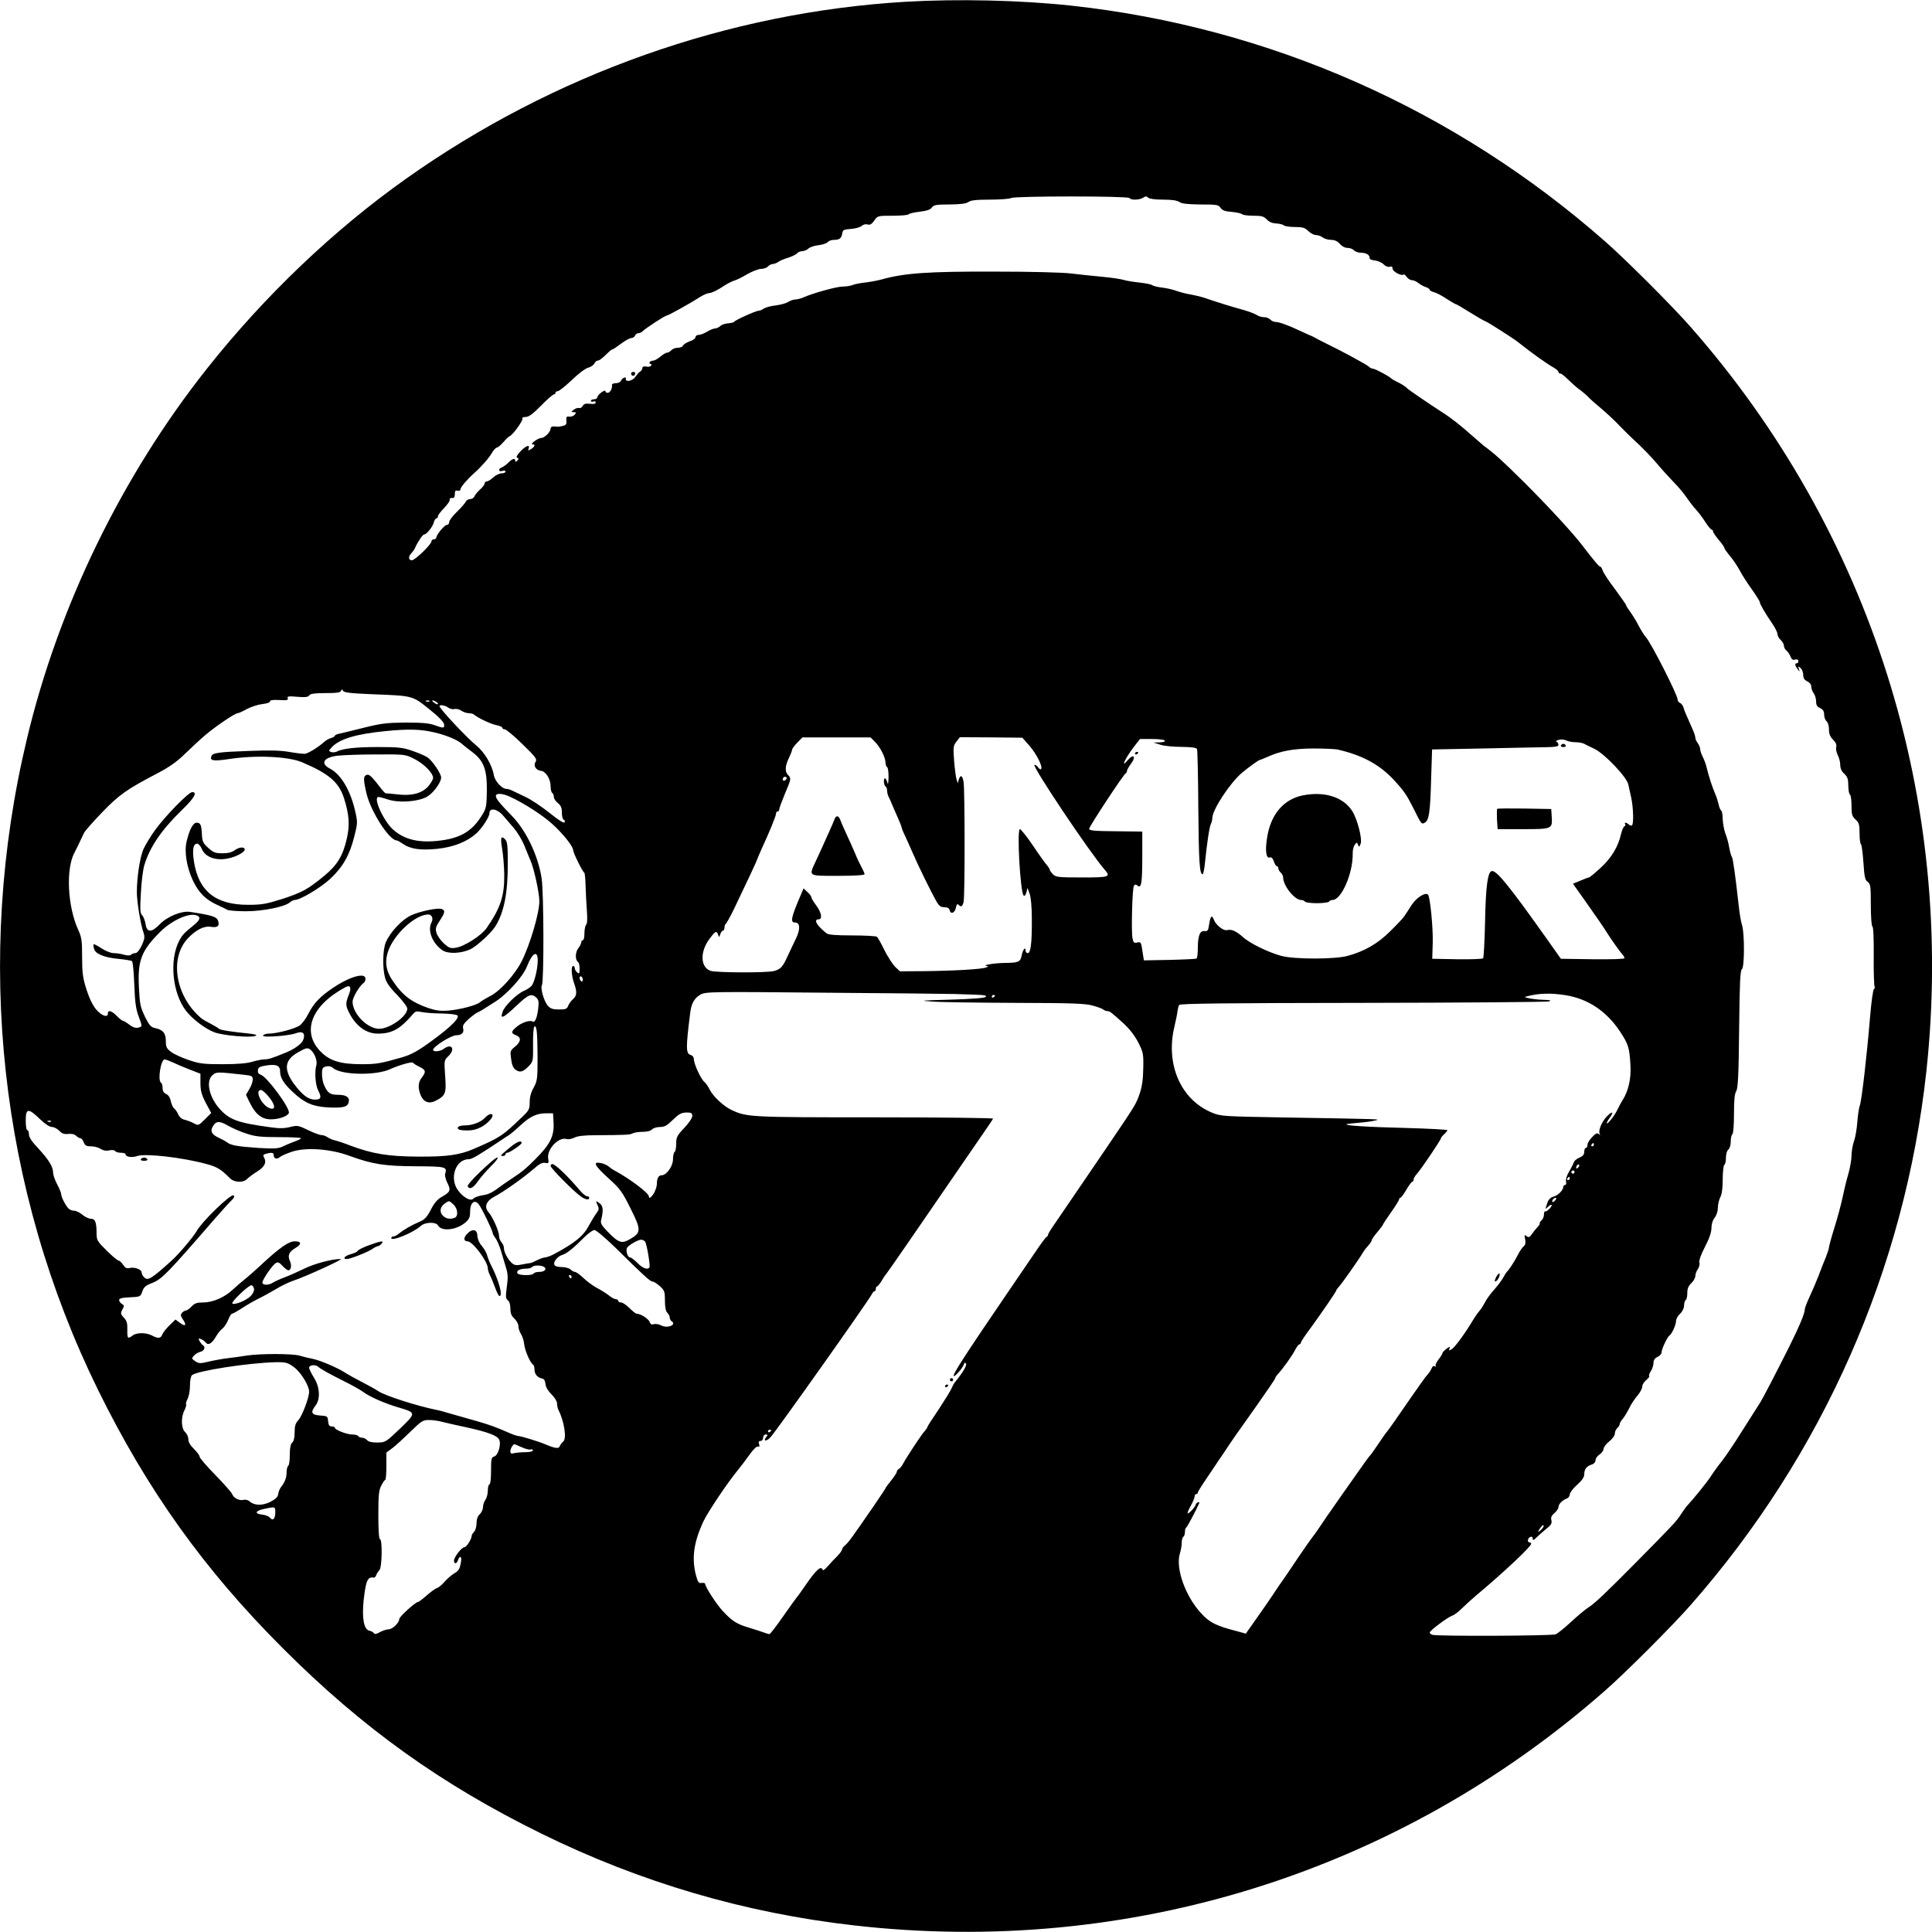 <?xml version="1.0" standalone="no"?>
<!DOCTYPE svg PUBLIC "-//W3C//DTD SVG 20010904//EN"
 "http://www.w3.org/TR/2001/REC-SVG-20010904/DTD/svg10.dtd">
<svg version="1.0" xmlns="http://www.w3.org/2000/svg"
 width="1200pt" height="1200pt" viewBox="0 0 1200 1200"
 preserveAspectRatio="xMidYMid meet">
<g transform="translate(0,1200) scale(0.1,-0.1)"
fill="#000000" stroke="none">
<path d="M5625 11989 c-1102 -65 -2185 -449 -3100 -1097 -452 -320 -881 -729
-1239 -1181 -528 -666 -923 -1477 -1119 -2301 -327 -1366 -170 -2799 443
-4045 306 -622 661 -1118 1149 -1605 494 -494 983 -844 1606 -1150 612 -301
1260 -492 1940 -569 1704 -195 3379 328 4664 1458 124 108 424 408 532 532
822 935 1330 2087 1464 3315 182 1684 -345 3350 -1464 4623 -108 124 -408 424
-532 532 -935 822 -2087 1330 -3315 1464 -314 34 -707 43 -1029 24z m1390
-1219 c9 -14 61 -13 85 2 15 10 22 10 32 0 7 -7 42 -12 93 -12 56 0 87 -5 101
-15 14 -10 48 -14 130 -15 102 0 113 -2 125 -21 11 -16 28 -22 69 -25 30 -3
59 -9 64 -14 6 -6 38 -10 71 -10 52 0 65 -4 83 -23 15 -16 35 -24 59 -25 20
-1 41 -6 47 -12 5 -5 36 -10 68 -10 49 0 63 -4 84 -25 14 -14 35 -25 48 -25
12 0 31 -7 42 -15 10 -8 34 -15 52 -15 22 0 39 -8 54 -25 13 -15 32 -25 49
-25 14 0 32 -7 39 -15 7 -8 27 -15 45 -15 32 0 55 -15 52 -35 -1 -5 14 -11 33
-13 19 -2 43 -13 54 -24 11 -11 26 -18 37 -15 13 4 19 0 19 -13 0 -17 57 -47
68 -35 3 3 11 -4 19 -15 8 -11 22 -20 32 -20 10 0 29 -8 42 -19 13 -10 34 -21
47 -25 12 -4 22 -11 22 -16 0 -4 12 -11 27 -15 14 -3 50 -22 78 -41 29 -19 55
-34 59 -34 3 0 43 -23 87 -51 45 -28 88 -53 98 -56 14 -5 169 -104 196 -125
100 -79 179 -135 228 -163 15 -9 27 -20 27 -25 0 -6 5 -10 11 -10 7 0 27 -16
45 -34 19 -19 51 -48 71 -63 21 -15 47 -37 58 -49 11 -12 47 -44 80 -71 33
-28 85 -76 115 -108 30 -31 68 -69 84 -83 57 -52 112 -109 156 -161 25 -30 68
-77 95 -105 28 -28 64 -71 80 -95 17 -25 43 -59 58 -75 16 -17 42 -52 59 -78
17 -27 35 -48 40 -48 4 0 8 -5 8 -11 0 -6 16 -29 35 -52 19 -22 35 -45 35 -50
0 -5 15 -26 33 -48 19 -21 46 -62 62 -91 15 -29 50 -83 77 -120 26 -37 48 -72
48 -77 0 -12 35 -72 77 -133 18 -26 33 -56 33 -66 0 -11 9 -27 20 -37 11 -10
20 -26 20 -35 0 -10 7 -24 16 -31 9 -7 20 -24 25 -37 7 -18 15 -23 29 -19 13
3 20 0 20 -9 0 -8 -4 -14 -10 -14 -14 0 -12 -13 5 -36 15 -19 15 -19 8 1 -6
18 -5 18 10 6 9 -7 17 -26 17 -42 0 -22 7 -32 25 -41 15 -7 25 -19 25 -33 0
-12 7 -30 15 -41 8 -10 15 -33 15 -50 0 -23 6 -34 25 -42 18 -9 25 -19 25 -41
0 -16 7 -34 15 -41 9 -7 15 -29 15 -51 0 -28 7 -45 26 -64 17 -17 23 -32 19
-45 -3 -10 1 -33 9 -49 9 -17 16 -44 16 -62 0 -21 8 -40 25 -55 20 -19 25 -33
25 -73 0 -27 5 -53 10 -56 6 -3 10 -34 10 -69 0 -54 3 -66 25 -86 22 -20 25
-32 25 -86 0 -35 4 -65 9 -68 4 -3 11 -54 15 -113 6 -90 10 -109 26 -120 18
-13 20 -26 20 -143 0 -73 4 -131 10 -135 6 -3 9 -77 8 -184 -1 -97 2 -182 5
-188 4 -6 2 -13 -3 -15 -6 -2 -17 -80 -25 -178 -20 -240 -51 -509 -63 -545 -6
-16 -13 -64 -16 -105 -3 -42 -12 -95 -21 -119 -8 -24 -15 -64 -15 -89 0 -25
-9 -75 -19 -111 -11 -36 -27 -102 -36 -146 -9 -44 -32 -129 -51 -190 -19 -60
-34 -116 -34 -123 0 -7 -9 -34 -19 -60 -11 -26 -32 -78 -46 -117 -15 -38 -40
-97 -56 -131 -16 -34 -29 -68 -29 -76 0 -25 -33 -104 -97 -233 -86 -171 -165
-323 -180 -346 -10 -15 -58 -91 -108 -170 -49 -79 -108 -166 -130 -194 -22
-27 -53 -70 -69 -95 -27 -41 -109 -142 -145 -180 -8 -8 -26 -33 -40 -55 -26
-42 -52 -69 -279 -299 -190 -192 -259 -257 -296 -280 -19 -12 -67 -52 -107
-89 -41 -38 -84 -73 -97 -78 -26 -10 -741 -13 -766 -3 -9 3 -16 10 -16 14 0
12 113 96 140 105 13 4 39 24 59 44 20 20 63 59 95 86 174 146 336 299 336
316 0 5 -4 9 -10 9 -16 0 -12 27 5 34 10 3 15 -1 15 -11 0 -12 5 -11 24 8 13
13 40 37 60 53 30 23 36 34 32 53 -5 17 0 29 19 45 14 12 25 29 25 38 0 18 25
43 53 53 9 4 17 15 17 25 0 10 20 37 45 59 32 29 45 48 45 67 0 31 15 50 48
60 13 4 22 16 22 26 0 11 11 27 25 36 14 9 25 25 25 35 0 10 16 31 35 46 20
16 35 37 35 49 0 12 7 27 15 34 8 7 15 18 15 24 0 7 8 21 18 32 9 10 27 40 40
65 12 26 36 62 52 80 16 19 30 44 30 56 0 12 11 30 25 41 13 11 22 22 18 25
-3 4 2 18 11 31 9 14 16 37 16 51 0 17 8 29 25 37 14 6 25 19 25 28 0 20 36
96 49 105 15 9 41 66 41 90 0 12 11 32 25 45 15 14 25 35 25 51 0 15 5 31 10
34 6 3 10 23 10 44 0 27 7 44 25 61 14 13 25 33 25 45 0 11 7 31 16 43 8 12
13 31 9 41 -3 12 10 49 35 97 27 52 40 90 40 117 0 24 8 49 20 64 12 15 20 41
20 62 0 20 7 49 15 65 10 18 15 57 15 112 0 45 5 86 10 89 6 3 10 23 10 44 0
22 6 44 15 51 9 7 15 29 15 51 0 21 5 41 10 44 6 4 10 57 10 126 0 86 4 126
14 142 11 18 15 96 18 385 3 289 7 365 17 372 17 10 17 225 1 274 -6 17 -15
69 -20 116 -22 198 -36 296 -43 308 -5 6 -12 33 -17 60 -4 26 -15 65 -24 87
-8 22 -15 61 -16 87 0 26 -4 49 -9 53 -5 3 -13 20 -16 38 -4 17 -13 46 -20 62
-19 43 -45 124 -54 165 -4 19 -15 49 -24 67 -9 18 -17 40 -17 50 0 10 -7 27
-15 37 -8 11 -15 26 -15 34 0 8 -7 30 -16 50 -44 99 -53 119 -58 139 -4 11
-13 24 -21 27 -8 3 -15 12 -15 21 0 28 -165 353 -197 387 -11 13 -32 46 -46
73 -14 28 -37 65 -51 84 -14 19 -26 38 -26 42 0 4 -32 49 -70 101 -39 51 -73
103 -76 116 -4 12 -10 22 -14 22 -8 0 -39 37 -118 140 -59 76 -213 243 -361
390 -133 132 -179 173 -246 222 -5 4 -36 31 -68 59 -74 66 -133 113 -195 152
-79 51 -206 138 -212 145 -6 9 -38 29 -70 44 -14 7 -27 15 -30 18 -11 13 -100
60 -112 60 -8 0 -20 6 -26 13 -13 12 -159 92 -262 142 -30 15 -62 31 -70 36
-8 5 -26 14 -40 19 -14 6 -38 17 -55 25 -69 33 -129 55 -150 55 -12 0 -28 7
-35 15 -7 8 -24 15 -39 15 -15 0 -35 6 -46 14 -11 7 -45 20 -75 29 -91 25
-151 44 -252 78 -18 6 -55 15 -83 20 -27 4 -68 15 -90 23 -22 8 -62 17 -89 20
-27 3 -54 10 -60 15 -6 5 -42 12 -79 16 -37 4 -82 11 -100 17 -18 5 -77 14
-132 19 -55 5 -140 14 -190 20 -53 7 -253 12 -485 12 -407 1 -553 -9 -695 -49
-27 -7 -74 -16 -103 -19 -29 -3 -65 -10 -78 -16 -14 -5 -41 -9 -61 -9 -35 0
-181 -40 -240 -66 -17 -8 -41 -14 -52 -14 -12 0 -32 -7 -45 -15 -13 -9 -48
-18 -77 -22 -30 -3 -63 -12 -74 -19 -11 -8 -25 -14 -33 -14 -17 0 -152 -61
-152 -69 0 -3 -16 -7 -36 -9 -19 -1 -42 -9 -50 -17 -9 -8 -23 -15 -32 -15 -9
0 -32 -9 -50 -20 -18 -11 -41 -20 -52 -20 -11 0 -20 -6 -20 -14 0 -8 -16 -20
-36 -26 -19 -7 -38 -18 -41 -26 -3 -8 -18 -14 -33 -14 -15 0 -33 -7 -40 -15
-7 -8 -18 -15 -25 -15 -8 0 -27 -11 -43 -25 -17 -14 -37 -25 -45 -25 -9 0 -19
-4 -22 -10 -3 -5 -1 -10 5 -10 6 0 8 -5 4 -11 -3 -6 -17 -9 -30 -6 -15 3 -24
0 -24 -9 0 -7 -6 -17 -13 -21 -8 -4 -21 -20 -31 -34 -17 -26 -63 -35 -59 -11
4 16 -24 4 -31 -14 -3 -8 -17 -14 -31 -14 -15 0 -25 -5 -24 -12 3 -21 -12 -48
-27 -48 -8 0 -14 5 -14 10 0 15 -49 -22 -50 -37 0 -7 -9 -13 -20 -13 -11 0
-20 -4 -20 -10 0 -5 7 -7 15 -4 8 4 15 1 15 -6 0 -8 -12 -11 -36 -8 -26 3 -38
0 -45 -14 -5 -9 -15 -15 -22 -12 -7 2 -21 -2 -32 -10 -19 -15 -19 -15 -1 -16
15 0 16 -2 6 -15 -7 -9 -22 -14 -34 -13 -17 3 -21 -2 -18 -24 2 -22 -2 -29
-21 -33 -14 -4 -31 -6 -38 -5 -26 4 -39 0 -39 -12 -1 -21 -37 -58 -57 -58 -20
0 -75 -39 -55 -40 19 0 14 -14 -9 -29 -19 -11 -21 -11 -16 3 11 28 -17 18 -51
-18 -21 -23 -28 -36 -20 -39 10 -4 11 -7 1 -18 -10 -9 -13 -10 -13 -1 0 19
-17 14 -42 -11 -13 -13 -31 -26 -41 -30 -24 -9 -22 -30 3 -22 11 4 20 2 20 -4
0 -6 -11 -11 -24 -11 -14 0 -37 -11 -52 -25 -15 -14 -33 -25 -40 -25 -8 0 -14
-6 -14 -13 0 -7 -13 -24 -28 -37 -15 -14 -31 -33 -35 -42 -3 -10 -16 -18 -27
-18 -11 0 -23 -7 -26 -15 -4 -8 -28 -37 -55 -63 -27 -26 -49 -55 -49 -64 0
-10 -6 -18 -14 -18 -15 0 -66 -62 -66 -79 0 -6 -7 -11 -15 -11 -8 0 -15 -5
-15 -12 0 -19 -102 -118 -122 -118 -22 0 -23 23 -3 44 8 8 19 23 23 33 15 35
47 83 56 83 15 0 53 47 60 74 3 14 11 26 16 26 6 0 10 6 10 13 0 7 17 30 39
52 21 22 37 45 34 51 -2 7 4 11 14 11 13 -2 18 5 18 24 0 20 4 25 17 21 11 -2
18 1 18 9 0 13 43 63 86 101 40 35 92 94 110 126 10 17 24 32 30 32 6 0 24 15
40 33 16 19 34 36 40 38 19 7 85 99 79 109 -4 6 5 10 20 10 19 0 45 19 95 70
38 39 74 70 80 70 5 0 10 5 10 10 0 6 6 10 14 10 8 0 48 32 88 70 40 39 86 73
101 76 15 4 32 15 38 25 5 11 14 19 20 19 11 0 30 14 64 48 12 12 25 22 29 22
4 0 28 16 53 35 25 19 54 35 63 35 10 0 20 7 24 15 3 8 12 15 20 15 8 0 21 6
28 13 20 20 139 97 149 97 10 0 153 80 210 117 19 12 45 23 56 23 12 0 45 16
75 35 29 20 64 38 78 42 13 3 50 21 81 40 32 18 71 33 87 33 16 0 35 7 42 15
7 8 20 15 29 15 9 0 25 6 36 14 11 8 39 19 63 26 23 8 47 19 53 27 6 7 21 13
32 13 11 0 28 7 38 16 10 9 39 19 63 21 25 3 51 12 57 19 6 8 23 14 38 14 35
0 48 10 52 40 4 22 9 25 54 28 27 2 57 10 67 19 10 9 25 12 36 9 15 -5 26 1
42 24 21 30 22 30 115 30 52 0 96 4 99 9 3 5 34 12 68 16 44 5 67 13 76 26 11
16 27 19 110 19 69 1 103 5 116 15 15 11 49 15 135 15 64 0 123 5 131 10 21
13 727 13 735 0z m-4703 -3082 c255 -10 248 -8 353 -92 57 -45 91 -80 93 -94
4 -26 -2 -27 -59 -6 -33 12 -78 16 -179 16 -117 -1 -152 -5 -260 -32 -69 -17
-137 -34 -152 -37 -16 -3 -28 -9 -28 -13 0 -4 -10 -10 -23 -14 -12 -3 -31 -13
-42 -23 -36 -33 -100 -72 -120 -75 -11 -1 -54 4 -95 11 -56 10 -120 12 -250 7
-195 -7 -229 -12 -237 -33 -11 -28 12 -32 107 -18 166 26 368 17 455 -19 170
-72 231 -125 263 -228 31 -99 35 -163 17 -243 -24 -109 -60 -168 -140 -234
-103 -85 -138 -104 -263 -145 -99 -31 -126 -36 -211 -36 -201 0 -307 84 -336
267 -12 75 -5 113 20 113 8 0 21 -15 29 -34 21 -50 88 -74 162 -58 51 10 103
38 104 55 0 18 -32 17 -59 -2 -20 -15 -44 -21 -80 -21 -44 0 -56 5 -88 34 -32
29 -37 40 -39 85 -3 59 -9 71 -33 71 -21 0 -44 -41 -61 -113 -17 -65 -1 -164
40 -250 36 -74 78 -115 150 -148 25 -11 53 -25 62 -30 10 -5 62 -9 116 -9 106
0 242 28 272 55 9 8 23 15 30 15 35 0 160 75 222 132 79 75 120 147 149 264
20 80 21 86 5 156 -29 128 -88 228 -155 263 -63 32 -43 70 44 81 33 4 141 8
240 8 178 1 181 1 237 -27 59 -29 118 -88 118 -119 0 -9 -14 -33 -30 -52 -39
-44 -105 -61 -192 -50 -35 4 -66 7 -70 6 -4 -1 -17 12 -30 29 -59 77 -75 92
-91 86 -21 -8 -21 -28 -1 -114 26 -113 142 -293 188 -293 5 0 20 -9 35 -19 49
-35 111 -44 219 -33 100 11 182 43 241 96 35 32 81 102 81 125 0 37 50 27 85
-15 17 -20 47 -55 67 -78 20 -23 49 -70 64 -106 14 -36 32 -78 39 -95 22 -49
55 -203 55 -252 0 -75 -57 -268 -110 -374 -42 -82 -130 -181 -192 -214 -29
-15 -60 -34 -68 -41 -23 -19 -128 -46 -197 -51 -47 -4 -78 1 -123 16 -106 37
-162 80 -224 174 -46 69 -49 135 -11 212 52 101 165 195 235 195 23 0 33 -26
20 -50 -27 -50 8 -134 71 -174 35 -22 115 -18 171 8 39 19 127 99 154 141 55
87 79 210 78 398 0 105 -3 131 -17 144 -25 26 -30 10 -18 -59 6 -35 12 -106
13 -158 2 -134 -23 -210 -110 -335 -33 -47 -140 -115 -193 -122 -31 -5 -42 0
-73 28 -20 19 -40 48 -45 65 -8 27 -4 39 20 75 33 50 36 64 13 73 -24 9 -132
-13 -190 -39 -57 -26 -132 -106 -158 -169 -19 -45 -21 -160 -4 -220 7 -28 31
-62 75 -106 34 -36 63 -74 63 -85 0 -47 -109 -125 -175 -125 -73 0 -165 94
-165 168 0 27 44 101 69 117 6 3 11 15 11 26 0 40 -94 15 -199 -55 -83 -55
-122 -97 -156 -163 -14 -29 -38 -61 -53 -72 -30 -21 -143 -51 -192 -51 -16 0
-32 -5 -36 -12 -9 -14 155 -3 203 14 43 16 61 1 47 -39 -8 -25 -52 -57 -104
-79 -90 -37 -113 -44 -137 -44 -15 0 -50 -7 -77 -15 -33 -10 -93 -15 -183 -15
-118 0 -144 3 -211 26 -42 14 -92 37 -109 50 -28 21 -33 31 -33 68 0 49 -18
70 -66 80 -27 6 -37 17 -64 72 -28 58 -32 77 -37 178 -9 170 14 230 132 348
70 70 176 119 224 103 31 -10 26 -29 -21 -66 -58 -47 -66 -57 -85 -92 -62
-120 -43 -324 42 -435 39 -51 119 -112 177 -134 53 -20 226 -35 255 -22 13 6
-1 10 -47 15 -109 11 -175 22 -180 29 -3 4 -25 17 -49 30 -24 12 -50 27 -58
33 -163 135 -204 375 -85 500 51 53 101 78 144 70 39 -6 53 6 43 36 -8 27 -36
36 -175 57 -51 8 -140 -28 -187 -76 -52 -54 -81 -54 -89 1 -4 22 -13 47 -22
55 -12 13 -13 36 -7 137 3 67 13 145 21 172 34 113 105 218 231 341 80 77 101
114 67 114 -23 0 -170 -151 -231 -236 -28 -39 -60 -92 -72 -118 -22 -51 -41
-174 -41 -267 0 -59 23 -202 42 -254 8 -25 6 -39 -12 -78 -14 -29 -29 -47 -39
-47 -9 0 -21 -4 -27 -10 -6 -6 -22 -6 -44 0 -19 6 -48 10 -65 10 -16 0 -50 13
-75 30 -24 16 -46 27 -48 25 -3 -2 -2 -15 2 -28 8 -32 64 -55 155 -63 38 -4
74 -10 80 -13 6 -4 12 -65 15 -146 4 -107 10 -153 26 -195 25 -68 25 -66 -2
-73 -15 -4 -33 2 -54 18 -18 14 -37 25 -41 25 -5 0 -22 14 -38 30 -31 32 -55
39 -55 15 0 -28 -38 -15 -72 24 -22 26 -43 69 -61 125 -23 73 -27 104 -27 202
0 101 -3 122 -24 168 -67 146 -78 381 -23 481 9 17 23 46 32 65 9 19 21 45 27
57 6 12 56 69 112 127 106 110 153 143 344 243 75 39 121 72 171 121 38 37 95
90 127 117 61 52 183 135 200 135 5 0 31 11 57 26 27 14 70 28 97 31 28 3 48
10 47 17 -1 7 17 10 57 8 48 -3 58 -1 53 11 -5 12 6 14 60 9 49 -4 67 -2 74 9
6 10 32 14 100 14 69 0 93 3 97 14 4 11 6 11 13 0 6 -11 52 -16 181 -21z m355
-44 c-3 -3 -12 -4 -19 -1 -8 3 -5 6 6 6 11 1 17 -2 13 -5z m43 -4 c8 -5 12
-11 10 -14 -3 -2 -14 2 -24 10 -22 15 -10 19 14 4z m74 -35 c11 -8 28 -12 38
-9 11 3 30 -1 43 -10 13 -9 35 -16 48 -16 12 0 27 -4 32 -9 23 -20 103 -58
138 -65 20 -4 37 -11 37 -16 0 -6 7 -10 15 -10 9 0 58 -41 109 -91 83 -81 93
-94 83 -110 -16 -25 1 -53 34 -57 30 -4 59 -51 59 -97 0 -19 5 -37 10 -40 6
-3 10 -15 10 -25 0 -10 11 -27 25 -38 19 -15 25 -29 25 -60 0 -22 5 -42 12
-44 6 -2 8 -9 5 -16 -5 -7 -38 14 -95 60 -48 38 -116 84 -152 100 -36 17 -73
35 -82 39 -10 5 -24 9 -32 9 -29 0 -73 49 -79 87 -10 60 -58 142 -107 181 -63
52 -230 230 -230 246 0 11 35 5 54 -9z m-87 -154 c78 -18 148 -48 174 -73 8
-7 35 -29 61 -48 72 -54 93 -108 92 -239 -1 -93 -4 -111 -25 -146 -61 -103
-131 -148 -258 -165 -134 -18 -226 3 -298 66 -61 54 -129 204 -92 204 5 0 33
-7 60 -16 66 -22 180 -14 237 15 40 20 92 90 92 122 0 24 -56 106 -85 125 -14
9 -56 28 -93 40 -59 21 -86 24 -215 24 -137 0 -219 -9 -257 -29 -8 -4 -23 -5
-33 -2 -17 6 -16 8 3 29 48 52 151 83 335 101 138 14 220 12 302 -8z m2737
-58 c33 -33 66 -98 66 -129 0 -13 5 -26 10 -29 6 -3 9 -32 9 -63 -1 -31 -3
-48 -6 -37 -8 33 -23 42 -23 13 0 -15 5 -30 10 -33 6 -3 10 -15 10 -26 0 -10
4 -27 9 -37 5 -9 13 -28 19 -42 5 -14 22 -51 36 -83 14 -32 26 -61 26 -65 0
-5 8 -26 19 -48 10 -21 33 -73 51 -114 33 -77 112 -238 147 -300 16 -27 26
-35 49 -35 19 0 30 -6 32 -17 6 -29 32 -20 39 13 4 21 9 27 16 20 17 -17 24
-13 32 16 9 36 8 699 0 747 -8 41 -19 46 -30 14 l-6 -23 -8 25 c-4 14 -11 66
-15 116 -6 83 -5 93 15 118 l21 27 194 -1 194 -2 45 -51 c44 -51 84 -131 71
-144 -3 -4 -13 2 -20 13 -8 10 -17 16 -21 13 -12 -13 343 -543 435 -649 41
-47 32 -50 -140 -50 -147 0 -162 2 -180 20 -11 11 -20 24 -20 28 0 5 -8 17
-17 28 -10 11 -49 65 -87 122 -38 56 -75 102 -81 102 -20 0 2 -391 23 -412 6
-6 12 2 17 19 l7 28 13 -35 c8 -21 14 -83 14 -156 1 -148 -7 -214 -25 -214 -8
0 -14 7 -14 16 0 27 -17 6 -24 -30 -8 -41 -18 -46 -109 -47 -65 -1 -144 -15
-107 -19 10 -1 9 -4 -5 -9 -26 -11 -201 -21 -388 -23 l-147 -1 -30 28 c-16 16
-46 63 -67 104 -20 42 -41 79 -47 83 -6 4 -75 8 -154 8 -99 0 -148 4 -158 13
-62 49 -83 87 -49 87 25 0 17 43 -15 86 -16 21 -30 44 -30 50 0 6 -11 21 -24
33 l-25 23 -16 -38 c-62 -144 -68 -174 -36 -174 30 0 33 -39 7 -95 -13 -27
-37 -77 -52 -110 -33 -72 -44 -84 -86 -96 -45 -12 -358 -11 -395 1 -64 23 -66
120 -5 200 37 49 43 51 53 23 5 -16 7 -16 13 5 4 12 12 22 17 22 5 0 9 9 9 19
0 11 4 21 8 23 4 2 26 41 49 88 75 156 143 301 143 305 0 2 12 30 26 62 54
117 94 215 94 229 0 8 5 14 10 14 6 0 10 6 10 13 0 7 16 50 35 96 40 94 40 97
20 117 -21 21 -19 57 5 106 11 23 20 46 20 52 0 5 14 25 32 43 l32 33 212 0
211 0 27 -27z m1801 7 c4 -6 -9 -10 -32 -11 l-38 -1 40 -13 c22 -8 82 -14 133
-14 65 -1 94 -5 97 -14 3 -7 7 -174 8 -372 3 -336 8 -405 27 -405 4 0 10 30
14 68 12 122 28 227 37 244 5 10 9 26 9 37 0 51 109 217 184 281 38 32 104 80
111 80 3 0 24 9 48 19 78 36 163 52 286 52 64 0 130 -3 147 -6 155 -35 264
-94 354 -192 60 -65 77 -90 119 -173 50 -101 50 -101 70 -90 27 14 34 61 40
270 l6 185 310 6 c171 4 347 7 393 8 63 1 82 4 82 15 0 8 -6 16 -12 19 -7 2
-1 8 14 12 14 4 35 2 46 -4 12 -6 37 -11 56 -11 20 0 44 -4 54 -9 9 -5 39 -20
65 -32 64 -31 202 -176 211 -222 4 -17 12 -54 18 -82 13 -60 16 -160 5 -171
-4 -4 -13 -2 -19 4 -14 14 -32 16 -24 3 4 -5 1 -11 -4 -13 -6 -2 -15 -23 -21
-47 -18 -80 -60 -150 -128 -212 -35 -32 -67 -59 -72 -59 -4 0 -28 -9 -53 -20
l-46 -19 76 -107 c70 -99 115 -164 139 -203 22 -35 80 -117 92 -129 7 -7 13
-18 13 -23 0 -6 -78 -8 -197 -7 l-198 3 -92 130 c-225 317 -304 415 -335 415
-27 0 -40 -91 -44 -320 -3 -118 -8 -218 -12 -222 -5 -5 -78 -7 -162 -6 l-154
3 3 97 c3 94 -16 285 -29 301 -15 17 -70 -16 -100 -61 -16 -26 -38 -58 -47
-72 -9 -14 -50 -57 -90 -96 -77 -76 -157 -122 -262 -151 -78 -22 -334 -22
-413 0 -81 22 -197 79 -238 117 -42 37 -71 50 -98 43 -23 -6 -70 31 -83 66
-12 31 -21 21 -29 -32 -5 -36 -9 -42 -28 -40 -29 4 -42 -29 -42 -107 0 -32 -4
-61 -8 -64 -4 -2 -80 -6 -167 -8 l-160 -3 -9 58 c-8 55 -10 58 -32 53 -20 -5
-24 -2 -30 28 -8 47 -1 308 9 324 7 10 12 10 23 1 23 -19 29 15 29 181 l0 155
-165 2 c-130 1 -165 4 -165 15 0 14 215 341 228 346 4 2 7 8 7 14 0 6 11 25
24 43 34 44 18 67 -18 25 -51 -61 -15 15 42 88 l33 42 74 0 c41 0 77 -4 80
-10z m-2354 -243 c-13 -13 -26 -3 -16 12 3 6 11 8 17 5 6 -4 6 -10 -1 -17z
m-1715 -105 c90 -41 207 -117 269 -174 66 -61 125 -136 125 -159 0 -16 61
-139 69 -139 3 0 7 -35 8 -77 1 -43 5 -113 8 -157 4 -51 3 -82 -4 -89 -6 -6
-11 -30 -11 -54 0 -24 -4 -43 -10 -43 -5 0 -10 -6 -10 -14 0 -7 -9 -24 -19
-37 -19 -25 -19 -73 0 -85 5 -3 9 -21 9 -41 0 -30 -2 -34 -15 -23 -8 7 -15 19
-15 26 0 8 -4 14 -10 14 -14 0 -11 -58 5 -105 20 -55 19 -79 -6 -101 -12 -10
-25 -29 -30 -41 -7 -20 -16 -23 -57 -23 -38 0 -53 5 -69 23 -24 26 -48 110
-37 128 13 22 12 576 -2 664 -22 142 -96 297 -186 389 -75 77 -98 105 -98 122
0 19 40 17 86 -4z m174 -1017 c0 -53 -21 -138 -38 -158 -9 -10 -30 -24 -47
-31 -46 -20 -125 -97 -134 -133 -8 -27 -7 -31 7 -26 10 3 47 35 84 70 69 66
89 74 119 47 14 -13 17 -26 12 -68 -7 -58 -20 -89 -34 -81 -17 11 -68 -6 -99
-32 -37 -30 -37 -41 -5 -53 34 -13 32 -40 -6 -71 -30 -24 -31 -28 -24 -78 5
-38 13 -56 30 -67 27 -18 46 -11 84 29 22 24 23 33 22 131 -1 57 3 107 8 110
15 9 19 -37 20 -192 0 -133 -2 -146 -24 -187 -17 -29 -25 -60 -25 -91 0 -42
-4 -51 -43 -88 -125 -121 -140 -131 -302 -201 -89 -39 -168 -50 -345 -49 -190
1 -286 17 -425 69 -38 15 -81 29 -95 32 -14 3 -34 12 -45 19 -11 8 -28 14 -39
14 -11 0 -48 14 -83 31 -60 29 -66 30 -111 19 -36 -9 -66 -10 -127 -1 -198 27
-250 46 -311 114 -66 74 -87 174 -43 210 25 20 26 20 197 1 46 -5 52 -8 52
-29 0 -13 -9 -40 -21 -59 l-21 -36 21 -44 c40 -82 80 -112 146 -108 47 3 93
21 99 39 11 27 -136 226 -175 238 -14 5 -19 14 -17 28 2 18 12 23 57 30 61 8
81 -2 81 -40 0 -37 23 -74 78 -125 72 -68 123 -90 214 -96 93 -5 125 1 133 29
10 32 -12 49 -65 49 -50 0 -66 11 -88 63 -7 15 -12 46 -12 67 0 34 4 41 25 46
17 4 32 1 43 -9 49 -45 269 -49 357 -7 50 23 135 48 140 39 3 -4 21 -16 40
-25 40 -19 43 -31 15 -67 -24 -30 -25 -65 -6 -112 18 -41 52 -53 92 -32 62 32
67 46 59 154 -7 97 -6 98 19 122 47 44 22 84 -28 46 -21 -16 -66 -20 -66 -6 0
20 112 91 145 91 33 0 48 16 42 41 -5 18 2 30 31 57 20 18 46 38 57 43 22 10
33 17 117 71 73 49 167 153 191 215 33 85 67 104 67 38z m280 -121 c0 -8 -4
-12 -10 -9 -5 3 -10 13 -10 21 0 8 5 12 10 9 6 -3 10 -13 10 -21z m-1454 -94
c-21 -53 -20 -67 5 -115 42 -80 105 -125 175 -125 89 0 139 28 218 120 15 19
24 21 55 14 20 -4 75 -9 123 -9 50 -1 93 -6 99 -12 15 -15 -38 -69 -151 -152
-92 -68 -133 -91 -195 -109 -129 -37 -156 -42 -248 -42 -130 0 -197 20 -253
76 -124 123 -62 288 151 402 31 17 40 -2 21 -48z m3764 6 c25 -1 81 -3 124 -4
61 -2 77 -5 68 -14 -7 -7 -82 -13 -219 -17 -186 -5 -198 -6 -113 -12 52 -4
286 -7 518 -8 357 -1 433 -4 480 -17 32 -9 61 -20 66 -25 6 -5 16 -9 23 -9 16
0 26 -8 103 -78 36 -33 69 -76 90 -117 31 -61 33 -70 31 -162 -1 -70 -8 -115
-23 -158 -21 -62 -26 -70 -199 -325 -58 -85 -145 -213 -194 -285 -48 -71 -108
-158 -131 -192 -24 -34 -44 -66 -44 -71 0 -6 -4 -12 -9 -14 -5 -1 -39 -48 -76
-103 -38 -55 -111 -162 -163 -239 -269 -394 -347 -515 -338 -523 6 -6 55 49
62 71 5 14 8 15 14 6 7 -11 -21 -57 -70 -117 -6 -7 -14 -23 -20 -37 -5 -13
-41 -71 -79 -129 -39 -57 -71 -107 -71 -111 0 -4 -7 -14 -15 -23 -17 -16 -113
-162 -135 -203 -7 -14 -19 -29 -26 -33 -8 -4 -14 -13 -14 -19 0 -6 -16 -30
-35 -54 -19 -23 -35 -45 -35 -48 0 -2 -34 -53 -75 -113 -136 -197 -152 -220
-177 -242 -10 -8 -18 -20 -18 -26 0 -5 -13 -23 -29 -40 -17 -16 -44 -45 -60
-64 -17 -19 -31 -29 -31 -22 0 6 -6 11 -13 11 -15 0 -53 -45 -107 -125 -19
-27 -36 -52 -40 -55 -3 -3 -41 -56 -84 -117 -43 -62 -82 -113 -87 -113 -4 0
-18 4 -31 9 -13 5 -55 19 -95 31 -76 22 -106 41 -165 105 -38 41 -108 149
-108 167 0 5 -10 8 -22 6 -18 -3 -23 4 -35 47 -28 107 -14 206 46 335 26 56
147 237 211 315 19 23 53 68 75 99 24 34 45 54 53 51 9 -3 11 1 7 15 -5 14 -2
20 9 20 9 0 16 9 16 20 0 12 7 20 16 20 14 0 14 -3 4 -15 -22 -27 -1 -30 24
-4 32 32 606 843 631 890 5 11 13 19 17 19 5 0 8 7 8 15 0 8 4 15 8 15 4 0 16
15 27 33 10 17 23 37 28 42 14 17 155 221 612 887 28 40 52 76 53 80 2 4 -328
8 -733 8 -774 0 -795 1 -890 45 -47 21 -114 83 -135 124 -10 21 -26 44 -35 51
-22 18 -65 112 -65 140 0 13 -8 24 -19 27 -31 8 -32 40 -4 261 7 60 26 93 65
115 32 17 66 18 783 11 413 -3 770 -7 795 -8z m3792 -7 c141 -22 257 -100 341
-227 51 -78 58 -99 64 -207 5 -82 -12 -160 -47 -215 -9 -14 -25 -43 -35 -65
-19 -39 -65 -95 -65 -80 0 4 9 20 21 36 26 37 11 38 -23 2 -31 -34 -52 -87
-42 -105 5 -10 4 -10 -5 -2 -10 9 -20 5 -42 -19 -16 -16 -29 -38 -29 -48 0
-11 -4 -19 -10 -19 -5 0 -10 -11 -10 -24 0 -17 -8 -27 -29 -36 -16 -6 -32 -19
-35 -28 -3 -9 -16 -36 -30 -59 -15 -25 -22 -49 -19 -62 3 -12 1 -21 -6 -21 -6
0 -11 -6 -11 -12 -1 -22 -34 -54 -62 -61 -17 -5 -30 -17 -37 -38 -14 -42 -14
-43 5 -24 9 9 18 14 21 11 7 -7 -30 -45 -39 -40 -4 3 -8 -6 -8 -19 0 -14 -7
-30 -15 -37 -9 -7 -13 -15 -11 -17 2 -3 -3 -13 -12 -22 -9 -10 -26 -30 -36
-45 -16 -22 -21 -24 -34 -14 -13 11 -15 9 -9 -19 4 -22 2 -35 -9 -44 -9 -7
-25 -31 -36 -53 -20 -40 -57 -96 -69 -106 -3 -3 -13 -18 -22 -35 -8 -16 -34
-50 -56 -75 -23 -25 -49 -61 -58 -80 -10 -19 -24 -42 -33 -51 -8 -9 -24 -31
-35 -49 -53 -89 -116 -176 -138 -190 -17 -10 -19 -10 -14 4 6 15 4 14 -18 -1
-13 -10 -25 -22 -25 -26 0 -5 -11 -23 -25 -41 -14 -18 -22 -36 -17 -41 4 -5 1
-5 -6 -1 -7 4 -15 0 -19 -11 -7 -17 -14 -28 -39 -56 -5 -7 -43 -59 -83 -117
-91 -133 -147 -212 -158 -225 -5 -5 -29 -39 -53 -75 -24 -36 -46 -67 -50 -70
-6 -5 -42 -55 -140 -195 -31 -44 -72 -102 -91 -130 -20 -27 -55 -79 -79 -115
-24 -36 -47 -67 -50 -70 -3 -3 -42 -58 -86 -123 -43 -65 -88 -131 -99 -146
-11 -15 -38 -54 -59 -87 -22 -32 -68 -100 -104 -150 l-64 -91 -46 13 c-137 35
-176 54 -229 111 -99 105 -162 280 -135 372 7 21 12 52 12 69 0 17 5 34 10 37
6 3 10 17 10 30 0 13 3 25 8 27 5 2 56 97 81 152 2 5 -2 7 -8 5 -7 -3 -13 -9
-14 -14 -2 -14 -39 -55 -49 -55 -5 0 3 20 17 45 14 25 25 52 25 60 0 8 5 15
10 15 6 0 10 4 10 10 0 5 33 57 73 115 39 59 79 117 87 129 52 79 80 119 194
279 69 98 126 181 126 185 0 5 8 17 18 28 30 32 90 116 108 152 9 17 20 32 25
32 5 0 9 5 9 10 0 6 25 44 56 85 70 96 164 233 164 240 0 3 9 15 19 26 19 21
126 173 147 210 6 11 21 30 33 43 11 12 21 27 21 32 0 6 16 29 35 51 19 23 35
44 35 47 0 3 23 37 50 76 28 39 50 75 50 80 0 6 4 10 8 10 4 0 21 23 37 50 16
28 33 50 37 50 4 0 8 6 8 13 0 7 9 23 19 34 25 26 151 213 151 223 0 4 9 15
20 25 11 10 20 21 20 25 0 4 -116 10 -257 14 -248 6 -378 15 -370 23 3 2 35 6
73 9 38 3 85 9 104 14 40 9 55 9 -550 19 -400 7 -406 7 -464 31 -193 81 -288
301 -231 535 9 39 18 82 19 96 2 14 6 31 10 37 5 9 285 12 1139 13 623 1 1143
5 1157 9 19 6 11 9 -35 10 -33 1 -73 6 -90 10 -30 7 -30 7 -5 13 69 18 143 20
232 6z m-3542 -3 c0 -3 -4 -8 -10 -11 -5 -3 -10 -1 -10 4 0 6 5 11 10 11 6 0
10 -2 10 -4z m-4254 -334 c26 -18 47 -70 39 -98 -12 -40 -6 -124 11 -156 23
-44 18 -58 -20 -58 -41 0 -79 29 -131 99 -64 89 -57 147 23 193 51 29 61 32
78 20z m-852 -81 c23 -11 70 -31 106 -45 l65 -25 0 -58 c0 -47 7 -72 33 -123
l34 -63 -40 -40 c-39 -39 -40 -39 -68 -24 -16 9 -42 18 -57 22 -17 3 -32 16
-40 33 -6 15 -18 32 -25 37 -8 6 -17 27 -21 45 -4 22 -15 39 -29 45 -15 7 -22
18 -22 37 0 15 -4 30 -10 33 -22 14 -1 145 23 145 6 0 28 -9 51 -19z m582
-198 c53 -57 63 -103 18 -86 -50 19 -94 113 -53 113 6 0 21 -12 35 -27z
m-1409 -153 c33 -31 61 -50 76 -50 13 0 33 -11 46 -24 16 -17 30 -22 56 -19
21 2 39 -2 48 -12 9 -8 21 -15 27 -15 6 0 15 -11 20 -25 8 -20 16 -25 45 -25
20 0 47 -7 60 -16 16 -10 34 -14 54 -9 17 3 32 2 36 -4 3 -6 19 -11 36 -11 16
0 29 -4 29 -9 0 -17 39 -23 74 -11 51 17 282 -10 425 -49 69 -18 93 -33 148
-88 28 -29 85 -31 110 -4 10 10 37 30 60 44 46 29 60 56 44 86 -9 15 -7 20 12
25 35 9 47 7 47 -8 0 -23 20 -29 38 -13 9 8 44 23 77 34 87 28 237 17 352 -25
148 -54 221 -65 415 -66 187 -1 197 -3 183 -47 -3 -10 3 -35 14 -57 23 -45 18
-56 -35 -86 -27 -15 -47 -38 -68 -80 -25 -47 -39 -62 -71 -75 -47 -20 -98 -49
-127 -73 -12 -10 -27 -18 -35 -18 -7 0 -13 -5 -13 -10 0 -23 139 34 183 75 27
25 95 27 108 3 21 -38 113 -29 169 18 25 22 30 33 30 70 0 52 27 76 52 46 17
-19 88 -165 88 -180 0 -5 8 -20 18 -33 10 -13 25 -49 34 -79 9 -30 23 -77 31
-104 12 -38 13 -64 5 -119 -8 -61 -7 -73 6 -83 10 -7 16 -26 16 -51 0 -29 6
-46 25 -63 14 -13 25 -34 25 -47 0 -13 7 -35 16 -49 9 -14 18 -42 20 -64 4
-38 37 -115 55 -126 5 -3 9 -16 9 -30 0 -29 18 -50 46 -56 13 -2 20 -13 22
-34 2 -20 16 -43 38 -65 19 -19 34 -43 34 -56 0 -13 4 -31 9 -41 37 -74 52
-179 29 -196 -8 -6 -17 -19 -21 -28 -6 -18 -28 -15 -92 12 -37 16 -149 50
-162 50 -8 0 -33 8 -56 18 -91 40 -125 52 -212 77 -49 14 -119 34 -155 44 -36
11 -76 22 -90 24 -123 25 -318 88 -360 116 -14 10 -59 35 -100 56 -41 21 -86
46 -100 55 -45 31 -161 81 -208 90 -26 5 -63 14 -82 20 -45 13 -246 13 -330 0
-36 -6 -87 -13 -115 -16 -27 -3 -78 -12 -113 -20 -58 -14 -66 -14 -89 1 -23
16 -24 18 -8 35 9 10 27 21 41 24 24 6 32 30 14 41 -5 3 -15 15 -20 25 -9 16
-8 19 7 13 10 -3 24 -13 31 -22 16 -20 39 -6 65 40 11 18 28 40 39 47 10 8 26
31 35 53 8 21 19 39 24 39 5 0 35 17 66 37 32 21 78 47 103 59 25 12 71 38
104 57 32 20 82 44 110 53 72 24 312 133 293 134 -52 1 -165 -29 -227 -60 -41
-20 -97 -45 -125 -55 -27 -10 -59 -25 -70 -32 -26 -17 -65 -17 -65 1 0 18 61
107 82 120 15 9 23 5 43 -17 14 -15 30 -27 36 -27 17 0 22 30 10 57 -16 35 -6
58 35 82 39 23 37 41 -5 41 -37 0 -93 -39 -201 -139 -48 -45 -101 -91 -117
-103 -15 -12 -46 -38 -68 -59 -51 -48 -123 -79 -184 -79 -38 0 -52 -5 -71 -25
-13 -14 -29 -25 -36 -25 -6 0 -17 -7 -24 -15 -9 -11 -8 -19 4 -37 27 -38 20
-51 -14 -26 l-30 22 -36 -35 c-20 -19 -40 -44 -45 -56 -10 -27 -26 -29 -65 -8
-37 19 -95 19 -120 0 -30 -23 -34 -19 -33 35 1 40 -3 56 -21 75 -21 23 -22 27
-10 51 13 23 12 27 -3 35 -9 6 -17 16 -17 24 0 10 17 15 66 17 65 3 67 4 78
36 9 28 21 38 66 55 56 23 96 64 380 392 47 54 96 108 109 120 16 16 20 25 11
30 -17 11 -197 -164 -228 -221 -19 -34 -111 -144 -155 -183 -127 -115 -149
-128 -171 -105 -9 8 -16 22 -16 30 0 19 -45 36 -75 28 -18 -4 -27 0 -40 20
-10 14 -22 26 -28 26 -6 0 -40 28 -74 62 -59 58 -63 65 -63 108 0 68 -9 90
-35 90 -13 0 -37 11 -53 25 -17 14 -40 25 -52 25 -12 0 -27 6 -34 13 -18 18
-46 73 -46 90 0 8 -11 35 -25 61 -14 26 -25 59 -25 72 0 37 -27 80 -92 151
-40 42 -58 69 -58 87 0 14 -4 26 -10 26 -6 0 -10 27 -10 60 0 77 16 79 87 10z
m3191 -15 c6 -90 -18 -140 -113 -235 -55 -56 -82 -78 -135 -113 -30 -20 -60
-40 -65 -44 -66 -50 -87 -61 -127 -67 -25 -4 -51 -13 -58 -21 -15 -18 -60 5
-94 50 -57 75 -17 195 66 195 20 0 60 24 207 122 14 10 35 23 46 30 10 7 43
35 72 62 57 53 100 72 159 71 l39 0 3 -50z m862 33 c0 -12 -22 -44 -50 -74
-45 -47 -50 -58 -50 -98 0 -25 -4 -48 -10 -51 -5 -3 -10 -24 -10 -46 0 -43
-40 -99 -71 -99 -19 0 -29 -19 -29 -55 0 -13 -8 -37 -17 -54 -18 -30 -33 -40
-33 -21 0 19 -117 108 -210 158 -14 7 -32 20 -41 28 -8 7 -30 17 -47 20 -53
11 -39 -16 48 -95 72 -65 85 -83 136 -186 67 -133 67 -151 0 -190 -54 -32 -72
-26 -140 43 -42 44 -48 54 -41 79 14 58 11 85 -13 101 -23 15 -23 15 -11 -12
11 -23 10 -30 -8 -54 -11 -15 -29 -45 -41 -67 -36 -71 -87 -113 -225 -187 -18
-9 -40 -17 -50 -18 -10 0 -32 -8 -50 -17 -18 -9 -36 -17 -42 -18 -5 0 -29 -4
-53 -9 -36 -7 -47 -5 -64 10 -25 24 -48 67 -48 93 0 11 -7 26 -15 35 -8 8 -15
26 -15 39 0 29 -40 119 -65 147 -29 33 -16 70 35 97 58 30 179 116 243 171 37
33 56 43 74 39 21 -4 23 -2 18 27 -10 57 65 137 115 121 10 -3 32 1 48 9 19
10 61 15 133 15 187 1 213 2 230 12 10 5 38 9 62 9 27 0 49 6 57 15 7 8 29 15
49 15 29 0 44 9 81 45 37 36 52 44 83 45 31 0 37 -3 37 -22z m-3983 -34 c-3
-3 -12 -4 -19 -1 -8 3 -5 6 6 6 11 1 17 -2 13 -5z m1214 -75 c52 -18 89 -22
202 -22 75 0 137 -3 137 -7 0 -3 -17 -12 -37 -19 -21 -8 -54 -21 -74 -31 -32
-15 -53 -16 -155 -10 -129 9 -171 16 -194 35 -8 6 -31 19 -51 28 -42 19 -54
40 -39 67 20 38 41 40 95 9 28 -16 80 -39 116 -50z m8369 -69 c0 -5 -5 -10
-11 -10 -5 0 -7 5 -4 10 3 6 8 10 11 10 2 0 4 -4 4 -10z m-98 -142 c-7 -7 -12
-8 -12 -2 0 14 12 26 19 19 2 -3 -1 -11 -7 -17z m-22 -28 c0 -5 -4 -10 -10
-10 -5 0 -10 5 -10 10 0 6 5 10 10 10 6 0 10 -4 10 -10z m-30 -40 c0 -5 -5
-10 -11 -10 -5 0 -7 5 -4 10 3 6 8 10 11 10 2 0 4 -4 4 -10z m-90 -135 c-7 -9
-15 -13 -17 -11 -7 7 7 26 19 26 6 0 6 -6 -2 -15z m-6843 -27 c27 -25 31 -73
7 -82 -28 -11 -54 -6 -73 13 -23 23 -18 55 12 76 27 19 26 19 54 -7z m1008
-270 c175 -173 214 -208 228 -208 7 0 28 -13 45 -28 29 -26 32 -34 32 -90 0
-40 5 -66 15 -76 8 -8 15 -21 15 -30 0 -8 5 -18 10 -21 36 -22 -21 -48 -62
-28 -15 8 -37 12 -47 8 -14 -4 -21 0 -26 14 -6 19 -56 51 -80 51 -6 0 -26 16
-45 35 -19 19 -42 35 -52 35 -10 0 -18 5 -18 10 0 6 -6 10 -14 10 -8 0 -27 10
-43 23 -15 12 -48 33 -73 46 -25 13 -63 41 -85 62 -23 22 -47 39 -54 39 -7 0
-19 7 -27 15 -9 8 -33 15 -55 15 -26 0 -42 5 -46 15 -7 19 21 52 51 61 27 8
73 46 133 107 26 26 55 47 65 47 11 0 70 -51 133 -112z m182 40 c11 -17 33
-150 27 -160 -11 -17 -42 -6 -74 27 -19 19 -40 35 -47 35 -15 0 -28 44 -18 60
11 17 68 50 87 50 9 0 20 -6 25 -12z m-628 -157 c20 -13 4 -31 -29 -31 -16 0
-32 -4 -35 -10 -8 -14 -92 -13 -101 1 -9 16 15 29 53 29 17 0 35 5 38 10 8 12
55 13 74 1z m171 -61 c0 -5 -2 -10 -4 -10 -3 0 -8 5 -11 10 -3 6 -1 10 4 10 6
0 11 -4 11 -10z m-1972 -76 c2 -11 -8 -32 -22 -45 -27 -27 -101 -57 -113 -45
-9 9 105 118 120 113 7 -2 13 -13 15 -23z m247 -485 c43 -31 95 -115 95 -153
0 -37 -43 -151 -67 -177 -18 -19 -23 -37 -23 -76 0 -33 -5 -55 -15 -63 -10 -9
-15 -32 -15 -76 0 -34 -4 -66 -10 -69 -5 -3 -10 -22 -10 -41 0 -33 -11 -61
-37 -94 -6 -8 -13 -26 -15 -40 -2 -18 -16 -31 -48 -48 -49 -25 -100 -24 -129
2 -9 9 -26 13 -38 10 -26 -7 -62 11 -71 36 -4 10 -51 64 -104 118 -54 55 -98
106 -98 114 0 8 -16 29 -35 48 -23 22 -35 43 -35 60 0 15 -9 35 -20 45 -25 23
-27 92 -4 136 8 17 13 33 10 36 -3 3 1 18 9 34 8 15 15 52 15 82 0 33 5 59 13
66 34 27 349 76 520 80 62 1 73 -2 112 -30z m151 2 c13 -13 76 -48 169 -94 44
-22 94 -50 110 -62 42 -31 130 -70 217 -96 115 -34 115 -34 12 -133 -88 -84
-90 -85 -140 -86 -34 0 -56 5 -64 15 -7 8 -21 15 -31 15 -10 0 -21 5 -24 10
-3 6 -20 10 -37 10 -34 0 -108 29 -108 42 0 4 -9 8 -19 8 -15 0 -21 8 -23 33
-3 31 -5 32 -50 35 -54 4 -61 19 -28 62 31 40 27 115 -10 173 -16 26 -30 54
-30 62 0 17 40 21 56 6z m769 -342 c22 -6 89 -21 150 -34 133 -29 192 -51 205
-76 15 -28 -6 -100 -31 -106 -17 -5 -19 -15 -19 -89 0 -49 -4 -84 -10 -84 -5
0 -10 -17 -10 -38 0 -21 -7 -47 -15 -58 -8 -10 -15 -31 -15 -45 0 -14 -9 -34
-20 -44 -13 -12 -20 -31 -20 -56 0 -21 -7 -44 -15 -53 -8 -8 -15 -19 -15 -24
0 -20 -32 -72 -45 -72 -17 0 -65 -61 -65 -83 0 -24 17 -21 25 3 10 30 24 24
19 -7 -8 -50 -14 -58 -43 -76 -16 -9 -42 -32 -59 -51 -16 -19 -38 -37 -48 -40
-11 -3 -39 -24 -64 -46 -25 -22 -49 -40 -53 -40 -16 0 -117 -92 -117 -106 0
-23 -42 -64 -66 -64 -12 0 -36 -8 -53 -17 -23 -13 -33 -15 -39 -7 -4 7 -16 13
-27 15 -35 7 -48 78 -36 192 14 121 24 145 64 138 4 -1 11 7 14 16 4 10 13 24
20 31 16 16 19 192 3 192 -6 0 -10 56 -10 149 0 123 3 155 18 183 9 18 20 35
25 36 4 2 7 41 7 87 l0 83 38 28 c20 15 70 61 111 101 68 67 78 73 115 73 23
0 59 -5 81 -11z m2045 -53 c0 -3 -4 -8 -10 -11 -5 -3 -10 -1 -10 4 0 6 5 11
10 11 6 0 10 -2 10 -4z m-1550 -105 c24 -11 49 -17 57 -14 7 3 13 0 13 -6 0
-6 -20 -11 -47 -11 -27 0 -58 -3 -70 -6 -18 -5 -23 -2 -23 13 0 15 17 43 26
43 1 0 21 -9 44 -19z m-1530 -405 c0 -40 -16 -55 -33 -33 -7 9 -27 17 -46 19
-51 5 -48 23 6 35 74 16 73 16 73 -21z m7861 -109 c-13 -12 -20 -15 -16 -7 14
26 28 41 33 35 3 -3 -5 -16 -17 -28z"/>
<path d="M3920 9681 c0 -17 18 -21 24 -6 3 9 0 15 -9 15 -8 0 -15 -4 -15 -9z"/>
<path d="M5184 6913 c-4 -10 -16 -40 -29 -68 -51 -114 -64 -143 -89 -196 -43
-93 -50 -89 139 -89 100 0 165 4 165 10 0 5 -8 24 -18 42 -10 18 -29 58 -41
88 -13 30 -38 87 -56 125 -18 39 -35 78 -38 88 -4 9 -11 17 -17 17 -6 0 -13
-8 -16 -17z"/>
<path d="M9695 7370 c-3 -5 3 -10 15 -10 12 0 18 5 15 10 -3 6 -10 10 -15 10
-5 0 -12 -4 -15 -10z"/>
<path d="M7050 7319 c0 -5 5 -7 10 -4 6 3 10 8 10 11 0 2 -4 4 -10 4 -5 0 -10
-5 -10 -11z"/>
<path d="M8093 7060 c-121 -24 -201 -119 -223 -264 -13 -80 -6 -130 17 -122 9
4 18 -4 25 -24 5 -17 14 -30 19 -30 5 0 9 -6 9 -14 0 -7 7 -19 15 -26 8 -7 15
-21 15 -31 0 -50 71 -139 111 -139 10 0 21 -4 24 -10 3 -5 37 -10 75 -10 38 0
72 5 75 10 3 6 13 10 21 10 56 0 128 166 126 289 -1 19 5 43 12 53 13 18 14
18 21 1 6 -16 8 -15 16 6 12 30 -21 156 -53 205 -56 86 -171 122 -305 96z"/>
<path d="M9299 6976 c-2 -2 -2 -32 -1 -65 l4 -61 158 0 c180 0 183 1 178 77
l-3 48 -166 3 c-91 1 -167 1 -170 -2z"/>
<path d="M3014 5059 c-25 -28 -78 -49 -125 -49 -39 0 -58 -13 -38 -26 7 -4 35
-6 62 -5 50 1 101 28 135 69 28 36 -3 45 -34 11z"/>
<path d="M5900 3430 c0 -5 5 -10 10 -10 6 0 10 5 10 10 0 6 -4 10 -10 10 -5 0
-10 -4 -10 -10z"/>
<path d="M5870 3389 c0 -5 5 -7 10 -4 6 3 10 8 10 11 0 2 -4 4 -10 4 -5 0 -10
-5 -10 -11z"/>
<path d="M9291 4064 c-9 -20 -9 -25 0 -22 14 5 32 48 20 48 -4 0 -13 -12 -20
-26z"/>
<path d="M875 4800 c-4 -6 5 -10 20 -10 15 0 24 4 20 10 -3 6 -12 10 -20 10
-8 0 -17 -4 -20 -10z"/>
<path d="M2901 4336 c-23 -24 -22 -46 3 -46 32 0 126 -126 126 -168 0 -10 6
-28 13 -42 7 -14 22 -49 32 -77 10 -29 23 -53 27 -53 23 0 -3 96 -51 190 -10
19 -21 47 -25 62 -3 14 -18 41 -33 59 -17 19 -27 44 -28 63 0 41 -32 47 -64
12z"/>
<path d="M2290 4265 c-36 -13 -66 -29 -68 -34 -2 -6 -21 -15 -43 -21 -38 -10
-54 -30 -25 -30 22 0 128 42 158 62 14 10 30 18 36 18 5 0 15 7 22 15 18 21
-1 19 -80 -10z"/>
<path d="M3180 4883 c-19 -15 -44 -36 -54 -45 -17 -16 -18 -18 -3 -18 9 0 17
5 17 10 0 6 5 10 10 10 15 0 90 51 90 61 0 17 -25 9 -60 -18z"/>
<path d="M3053 4786 c-84 -73 -154 -146 -148 -155 12 -21 34 -10 62 30 15 22
52 65 82 95 55 54 57 75 4 30z"/>
<path d="M3420 4758 c0 -14 149 -164 190 -191 27 -19 50 -22 50 -7 0 6 -6 10
-14 10 -8 0 -28 17 -46 38 -75 89 -152 162 -170 162 -6 0 -10 -6 -10 -12z"/>
</g>
</svg>
